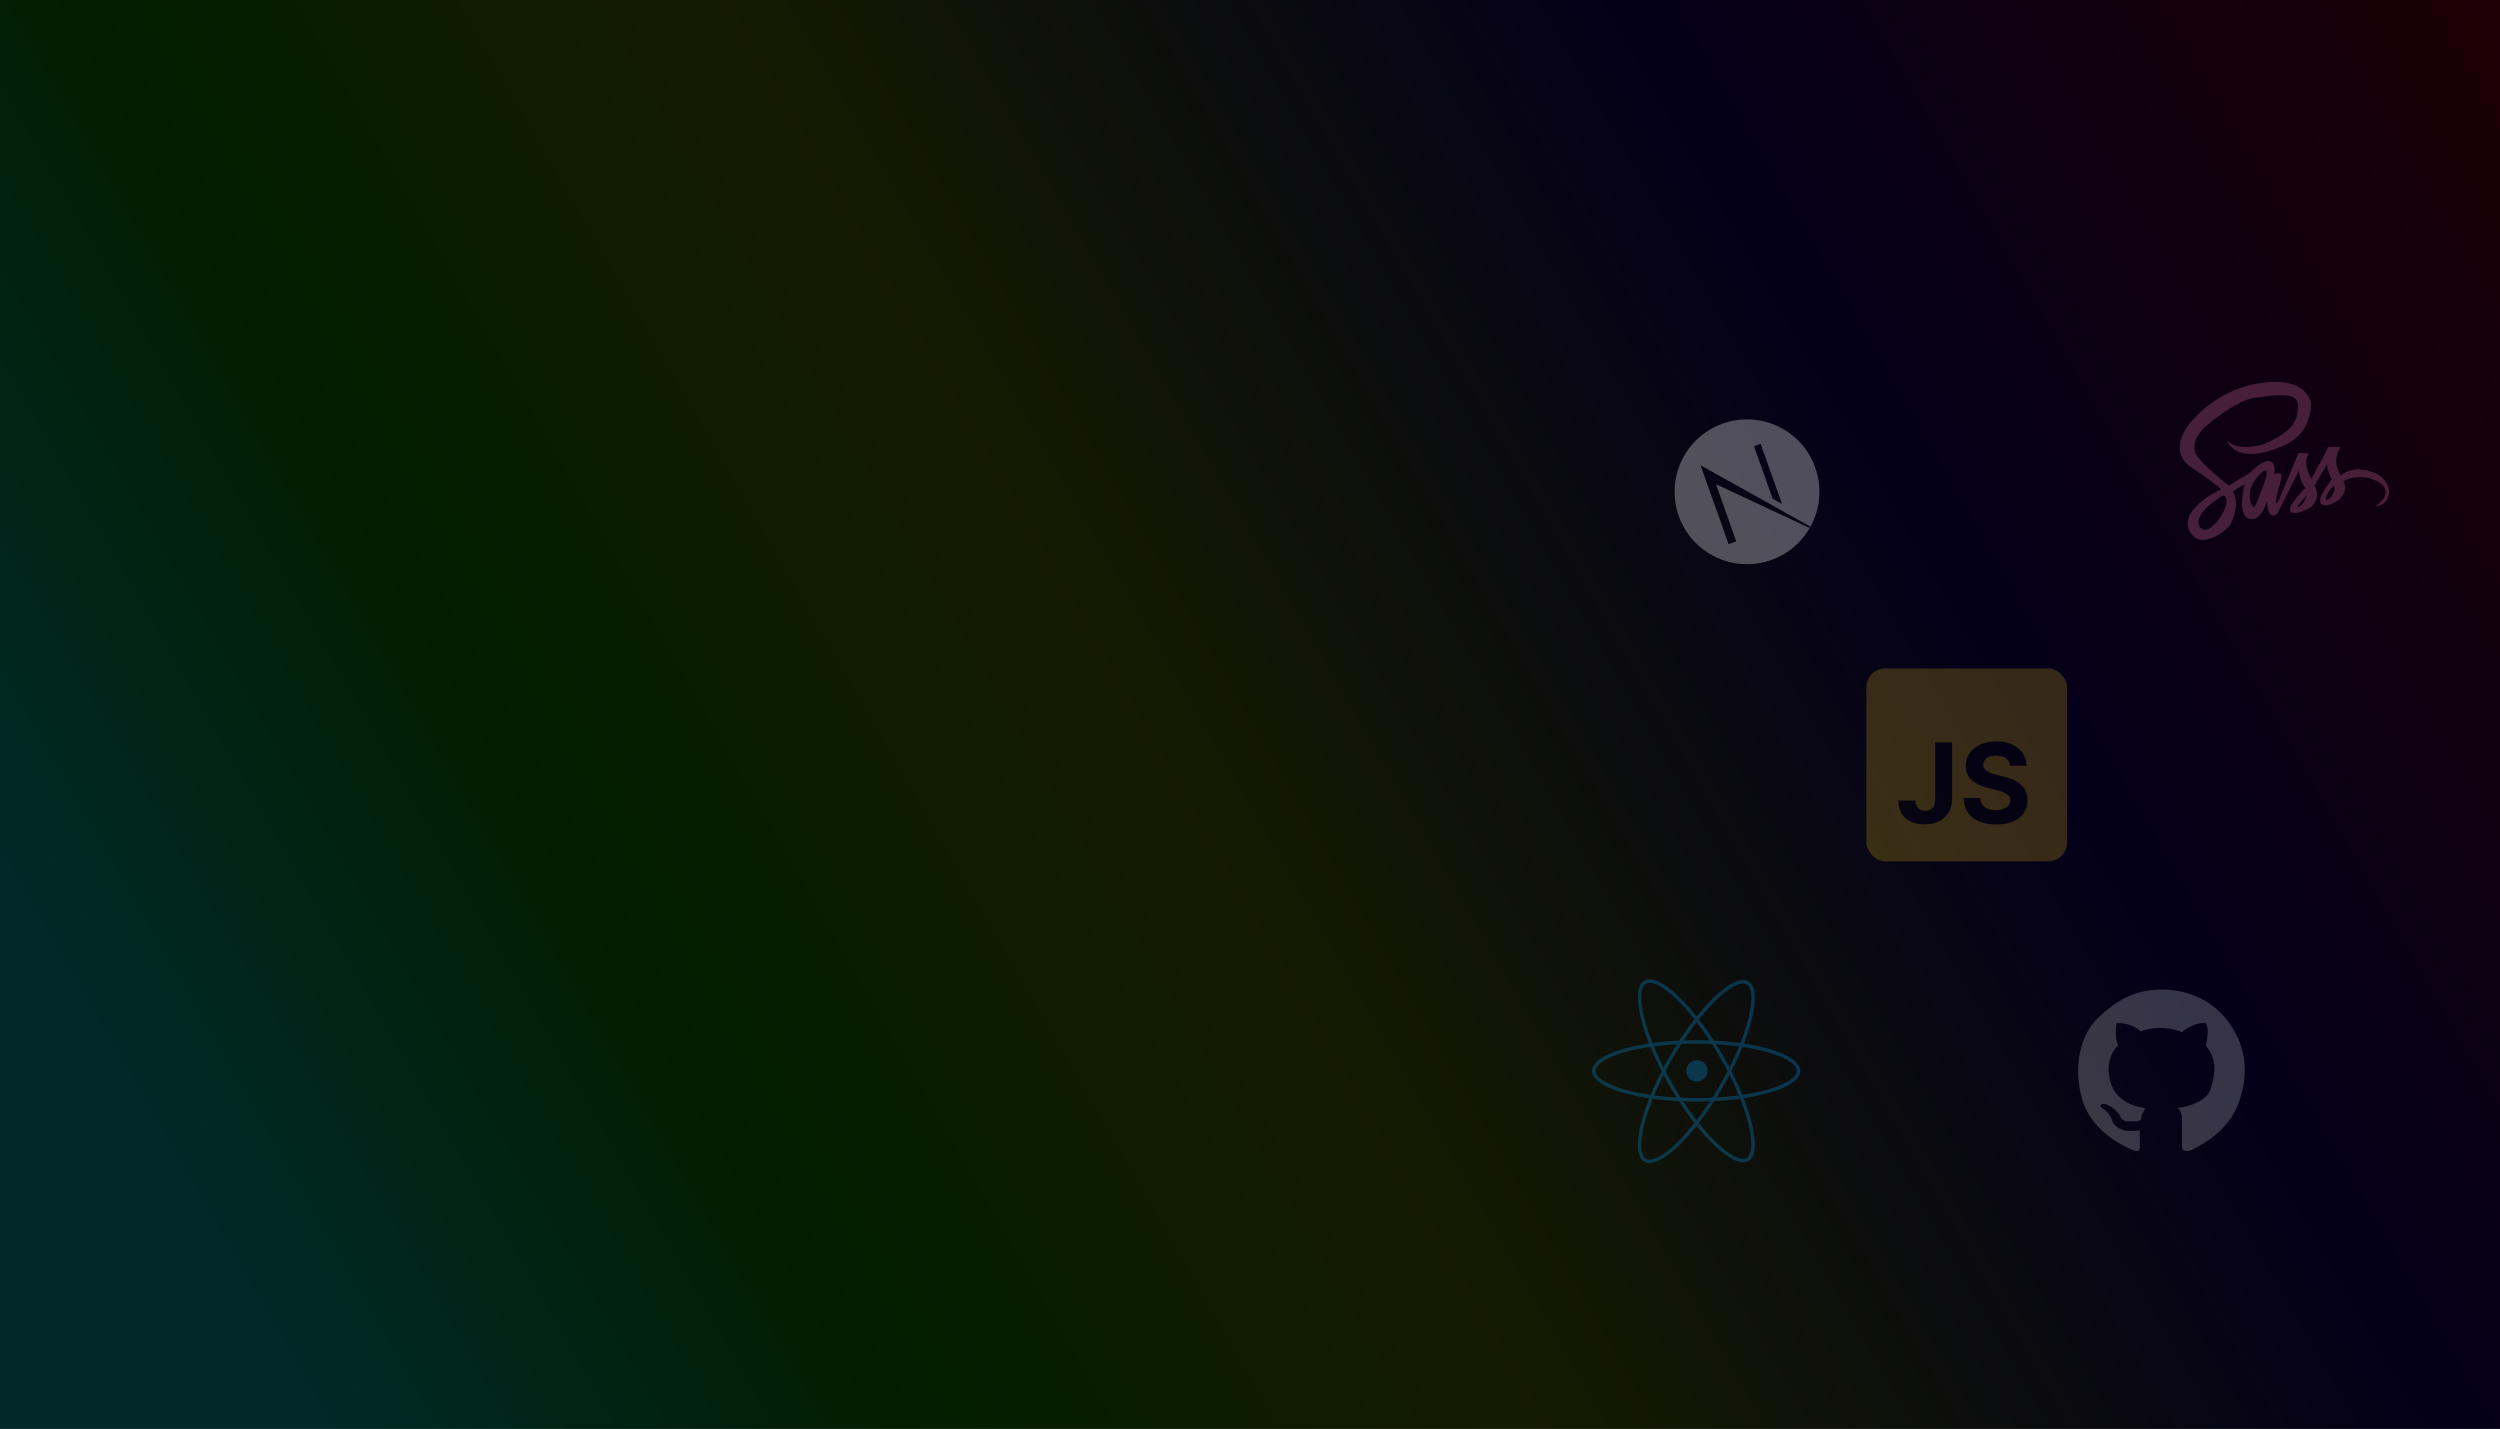 <svg width="1440" height="823" viewBox="0 0 1440 823" fill="none" xmlns="http://www.w3.org/2000/svg">
<rect x="0" y="0" width="1440" height="823" fill="#333333" stroke="none"/>
<rect width="1440" height="823" fill="url(#paint0_linear_53_3)"/>
<path fill-rule="evenodd" clip-rule="evenodd" d="M1020.26 322.567C1041.96 314.846 1053.29 290.994 1045.57 269.293C1037.85 247.592 1013.99 236.26 992.293 243.981C970.592 251.703 959.26 275.554 966.981 297.255C974.703 318.956 998.554 330.289 1020.26 322.567ZM979.489 267.964L995.655 313.398L1000.1 311.818L988.377 278.882L1042.2 304.069L1042.61 303.211L979.489 267.964ZM1021.04 287.241L1010.28 257.008L1014.13 255.638L1026.45 290.263L1021.04 287.241Z" fill="white" fill-opacity="0.3"/>
<path fill-rule="evenodd" clip-rule="evenodd" d="M1282.89 253.747C1284.03 257.363 1289.71 263.804 1303.39 260.64C1319.02 257.026 1323.77 251.245 1326.04 248.484C1326.26 248.224 1326.45 247.99 1326.63 247.788C1328.68 245.44 1332.47 234.722 1330.79 230.804C1329.11 226.887 1324.09 216.527 1299.58 221.051C1275.07 225.576 1260.72 243.633 1258.47 247.838C1256.21 252.043 1251.49 262.312 1262.72 269.569C1271.71 275.376 1277.55 280.176 1279.36 281.85C1271.22 285.522 1256.18 295.443 1261.15 305.758C1267.36 318.652 1284.08 304.038 1284.75 302.174C1284.83 301.946 1284.98 301.608 1285.17 301.176C1286.55 298.087 1290.06 290.178 1286.09 282.913L1292.99 278.873C1291.01 286.088 1289.26 300.208 1298.15 298.968C1299.77 298.713 1303.58 296.247 1305.88 288.425C1305.78 292.522 1306.83 299.725 1311.78 295.759L1324.18 271.007C1324.2 272.629 1324.96 276.93 1327.8 281.155C1323.91 284.998 1316.84 293.136 1319.65 294.951C1322.46 296.765 1328.52 293.741 1331.2 292.003C1333.26 290.35 1336.53 285.574 1333.11 279.688L1340.35 267.529C1340.62 269.689 1341.57 274.42 1343.26 276.065C1340.37 279.507 1335.02 287.08 1336.73 289.837C1338.44 292.595 1343.77 290.123 1346.22 288.542C1348.67 286.884 1352.81 282.281 1349.77 277.131C1353.22 275.227 1362.13 272.688 1370.18 277.766C1378.22 282.843 1372.27 289.018 1368.29 291.471C1370.3 291.597 1374.62 290.499 1375.85 285.103C1377.07 279.707 1372.54 275.182 1370.12 273.594C1365.91 271.101 1355.66 267.675 1348.33 273.906C1346.36 271.384 1343.56 264.562 1348.09 257.449L1341.14 257.549L1331.43 275.771C1329.46 272.786 1326.42 265.689 1330.06 261.185L1324.03 260.808L1312.15 289.03C1311.39 290.046 1310.22 290.588 1311.62 284.633C1311.99 283.047 1312.45 281.503 1312.87 280.077C1314.43 274.808 1315.51 271.161 1310.06 273.064C1310.68 267.491 1308.67 259.591 1295.68 272.574L1283.73 279.701C1278.49 275.603 1267.4 266.257 1264.92 261.655C1263.34 259.128 1262.47 252.185 1271.64 244.635C1277.13 239.92 1290.21 230.227 1298.54 229.18C1299.64 229.041 1300.8 228.881 1301.99 228.716C1312.01 227.329 1324.15 225.649 1323.65 234.152C1323.09 243.666 1320.37 248.341 1304.25 255.759C1299.17 257.378 1287.79 259.241 1282.89 253.747ZM1304.63 276.793C1305.97 272.987 1307 267.208 1300.43 274.535C1292.21 283.694 1297.22 293.36 1298.59 291.949C1299.69 290.821 1303.07 281.375 1304.63 276.793ZM1281.1 285.013C1274.74 288.582 1263.06 297.281 1267.23 303.527C1272.44 311.335 1286.96 289.102 1281.11 285.476L1281.1 285.013ZM1322.71 292.299L1328.63 285.259C1328.34 286.422 1327.48 289.031 1326.38 290.16C1325.29 291.288 1323.47 292.056 1322.71 292.299ZM1344.09 279.705C1342.34 281.739 1339.03 286.176 1339.79 287.649C1340.75 289.49 1346.9 282.215 1344.09 279.705Z" fill="#CD6799" fill-opacity="0.3"/>
<g opacity="0.2">
<rect x="1075" y="385" width="115.681" height="111.144" rx="11" fill="#FECC1A"/>
<path d="M1114.69 427.674H1124.42V460.128C1124.42 463.128 1123.75 465.734 1122.4 467.946C1121.06 470.158 1119.21 471.863 1116.83 473.06C1114.45 474.257 1111.69 474.855 1108.53 474.855C1105.73 474.855 1103.19 474.363 1100.9 473.378C1098.63 472.378 1096.82 470.863 1095.49 468.833C1094.16 466.787 1093.5 464.219 1093.51 461.128H1103.31C1103.34 462.355 1103.59 463.408 1104.06 464.287C1104.54 465.151 1105.2 465.817 1106.03 466.287C1106.88 466.742 1107.88 466.969 1109.03 466.969C1110.25 466.969 1111.27 466.711 1112.1 466.196C1112.95 465.666 1113.6 464.893 1114.03 463.878C1114.47 462.863 1114.69 461.613 1114.69 460.128V427.674ZM1157.81 441.06C1157.63 439.227 1156.85 437.802 1155.47 436.787C1154.09 435.772 1152.22 435.264 1149.85 435.264C1148.25 435.264 1146.89 435.492 1145.78 435.946C1144.68 436.386 1143.83 436.999 1143.24 437.787C1142.66 438.575 1142.38 439.469 1142.38 440.469C1142.35 441.302 1142.52 442.03 1142.9 442.651C1143.29 443.272 1143.83 443.81 1144.51 444.264C1145.19 444.704 1145.98 445.09 1146.88 445.424C1147.77 445.742 1148.72 446.014 1149.74 446.242L1153.92 447.242C1155.95 447.696 1157.81 448.302 1159.51 449.06C1161.21 449.817 1162.68 450.749 1163.92 451.855C1165.16 452.961 1166.13 454.264 1166.81 455.764C1167.5 457.264 1167.86 458.984 1167.88 460.924C1167.86 463.772 1167.13 466.242 1165.69 468.333C1164.27 470.408 1162.21 472.022 1159.51 473.174C1156.83 474.31 1153.6 474.878 1149.81 474.878C1146.05 474.878 1142.78 474.302 1139.99 473.151C1137.22 471.999 1135.05 470.295 1133.49 468.037C1131.94 465.764 1131.13 462.954 1131.06 459.605H1140.58C1140.69 461.166 1141.13 462.469 1141.92 463.514C1142.72 464.545 1143.79 465.325 1145.13 465.855C1146.47 466.37 1148 466.628 1149.69 466.628C1151.36 466.628 1152.81 466.386 1154.03 465.901C1155.28 465.416 1156.24 464.742 1156.92 463.878C1157.6 463.014 1157.94 462.022 1157.94 460.901C1157.94 459.855 1157.63 458.977 1157.01 458.264C1156.41 457.552 1155.51 456.946 1154.33 456.446C1153.16 455.946 1151.73 455.492 1150.03 455.083L1144.97 453.81C1141.04 452.855 1137.94 451.363 1135.67 449.333C1133.4 447.302 1132.27 444.567 1132.28 441.128C1132.27 438.31 1133.02 435.848 1134.53 433.742C1136.06 431.636 1138.16 429.992 1140.83 428.81C1143.5 427.628 1146.53 427.037 1149.92 427.037C1153.38 427.037 1156.39 427.628 1158.97 428.81C1161.56 429.992 1163.57 431.636 1165.01 433.742C1166.45 435.848 1167.19 438.287 1167.24 441.06H1157.81Z" fill="black"/>
</g>
<g opacity="0.3">
<path d="M976.997 600.149C993.497 600.149 1008.4 602.12 1019.14 605.284C1024.52 606.868 1028.8 608.734 1031.71 610.762C1034.65 612.81 1035.99 614.873 1035.99 616.819C1035.99 618.766 1034.65 620.829 1031.71 622.877C1028.8 624.905 1024.52 626.771 1019.14 628.355C1008.4 631.519 993.497 633.49 976.997 633.49C960.498 633.49 945.598 631.519 934.855 628.355C929.478 626.771 925.198 624.905 922.286 622.877C919.345 620.829 918 618.766 918 616.819C918 614.873 919.345 612.81 922.286 610.762C925.198 608.734 929.478 606.868 934.855 605.284C945.598 602.12 960.498 600.149 976.997 600.149Z" stroke="#0292E3" stroke-width="2"/>
<path d="M991.533 608.459C999.783 622.749 1005.53 636.638 1008.16 647.523C1009.47 652.972 1010 657.611 1009.7 661.147C1009.39 664.718 1008.28 666.915 1006.59 667.888C1004.91 668.861 1002.45 668.728 999.205 667.204C995.993 665.696 992.237 662.924 988.177 659.058C980.065 651.337 970.909 639.419 962.659 625.13C954.409 610.84 948.666 596.951 946.034 586.066C944.717 580.617 944.194 575.978 944.494 572.442C944.797 568.871 945.911 566.674 947.597 565.701C949.283 564.728 951.742 564.861 954.986 566.385C958.198 567.893 961.954 570.665 966.015 574.531C974.126 582.252 983.283 594.17 991.533 608.459Z" stroke="#0292E3" stroke-width="2"/>
<path d="M991.533 625.541C983.283 639.83 974.126 651.748 966.015 659.469C961.954 663.335 958.198 666.107 954.986 667.615C951.742 669.139 949.283 669.272 947.597 668.299C945.911 667.326 944.797 665.129 944.494 661.558C944.194 658.022 944.717 653.383 946.034 647.934C948.666 637.049 954.409 623.16 962.659 608.87C970.909 594.581 980.065 582.663 988.177 574.942C992.237 571.076 995.993 568.304 999.205 566.796C1002.45 565.272 1004.91 565.139 1006.59 566.112C1008.28 567.085 1009.39 569.282 1009.7 572.853C1010 576.389 1009.47 581.028 1008.16 586.477C1005.53 597.362 999.783 611.251 991.533 625.541Z" stroke="#0292E3" stroke-width="2"/>
<circle cx="977.408" cy="616.819" r="6.164" fill="#0292E3"/>
</g>
<path d="M1232.56 660.729V651.096C1230.41 651.363 1225.61 651.738 1223.67 651.096C1221.24 650.293 1218.01 649.089 1216.79 645.878C1215.58 642.667 1214.37 640.66 1211.94 639.054C1209.52 637.449 1209.11 636.245 1211.54 635.843C1213.96 635.442 1220.03 639.857 1221.24 643.068C1222.21 645.637 1224.88 646.012 1226.09 645.878H1230.54C1231.48 645.878 1233.37 645.476 1233.37 643.871C1233.37 642.265 1234.99 639.456 1235.8 638.252C1222.21 636.646 1216.93 628.217 1215.99 624.203C1212.1 612.965 1217.06 604.804 1220.03 602.128C1218.09 597.953 1218.68 591.826 1219.22 589.284C1226.34 588.962 1231.35 592.361 1232.97 594.1C1242.99 590.247 1253.05 592.762 1256.82 594.502C1262.32 589.685 1268.27 589.016 1270.56 589.284C1272.51 592.495 1271.37 599.184 1270.56 602.128C1277.03 610.557 1276.22 617.38 1273.39 627.013C1271.13 634.719 1259.51 637.716 1253.99 638.252C1256.58 639.536 1256.95 643.336 1256.82 645.075V660.729C1256.82 663.298 1260.05 663.137 1261.67 662.736C1279.86 653.905 1284.72 644.272 1286.33 641.864C1287.95 639.456 1298.87 618.584 1288.76 597.311C1278.65 576.038 1259.65 569.616 1243.88 570.018C1228.11 570.419 1218.01 577.242 1208.3 586.474C1198.6 595.706 1193.75 614.169 1199.41 633.435C1205.07 652.701 1225.69 661.532 1229.33 662.736C1232.24 663.699 1232.7 661.799 1232.56 660.729Z" fill="white" fill-opacity="0.2"/>
<defs>
<linearGradient id="paint0_linear_53_3" x1="1508.5" y1="-46" x2="0" y2="823" gradientUnits="userSpaceOnUse">
<stop stop-color="#200000"/>
<stop offset="0.3" stop-color="#04001A"/>
<stop offset="0.563" stop-color="#151B00"/>
<stop offset="0.74" stop-color="#021E00"/>
<stop offset="0.906" stop-color="#002927"/>
</linearGradient>
</defs>
</svg>
